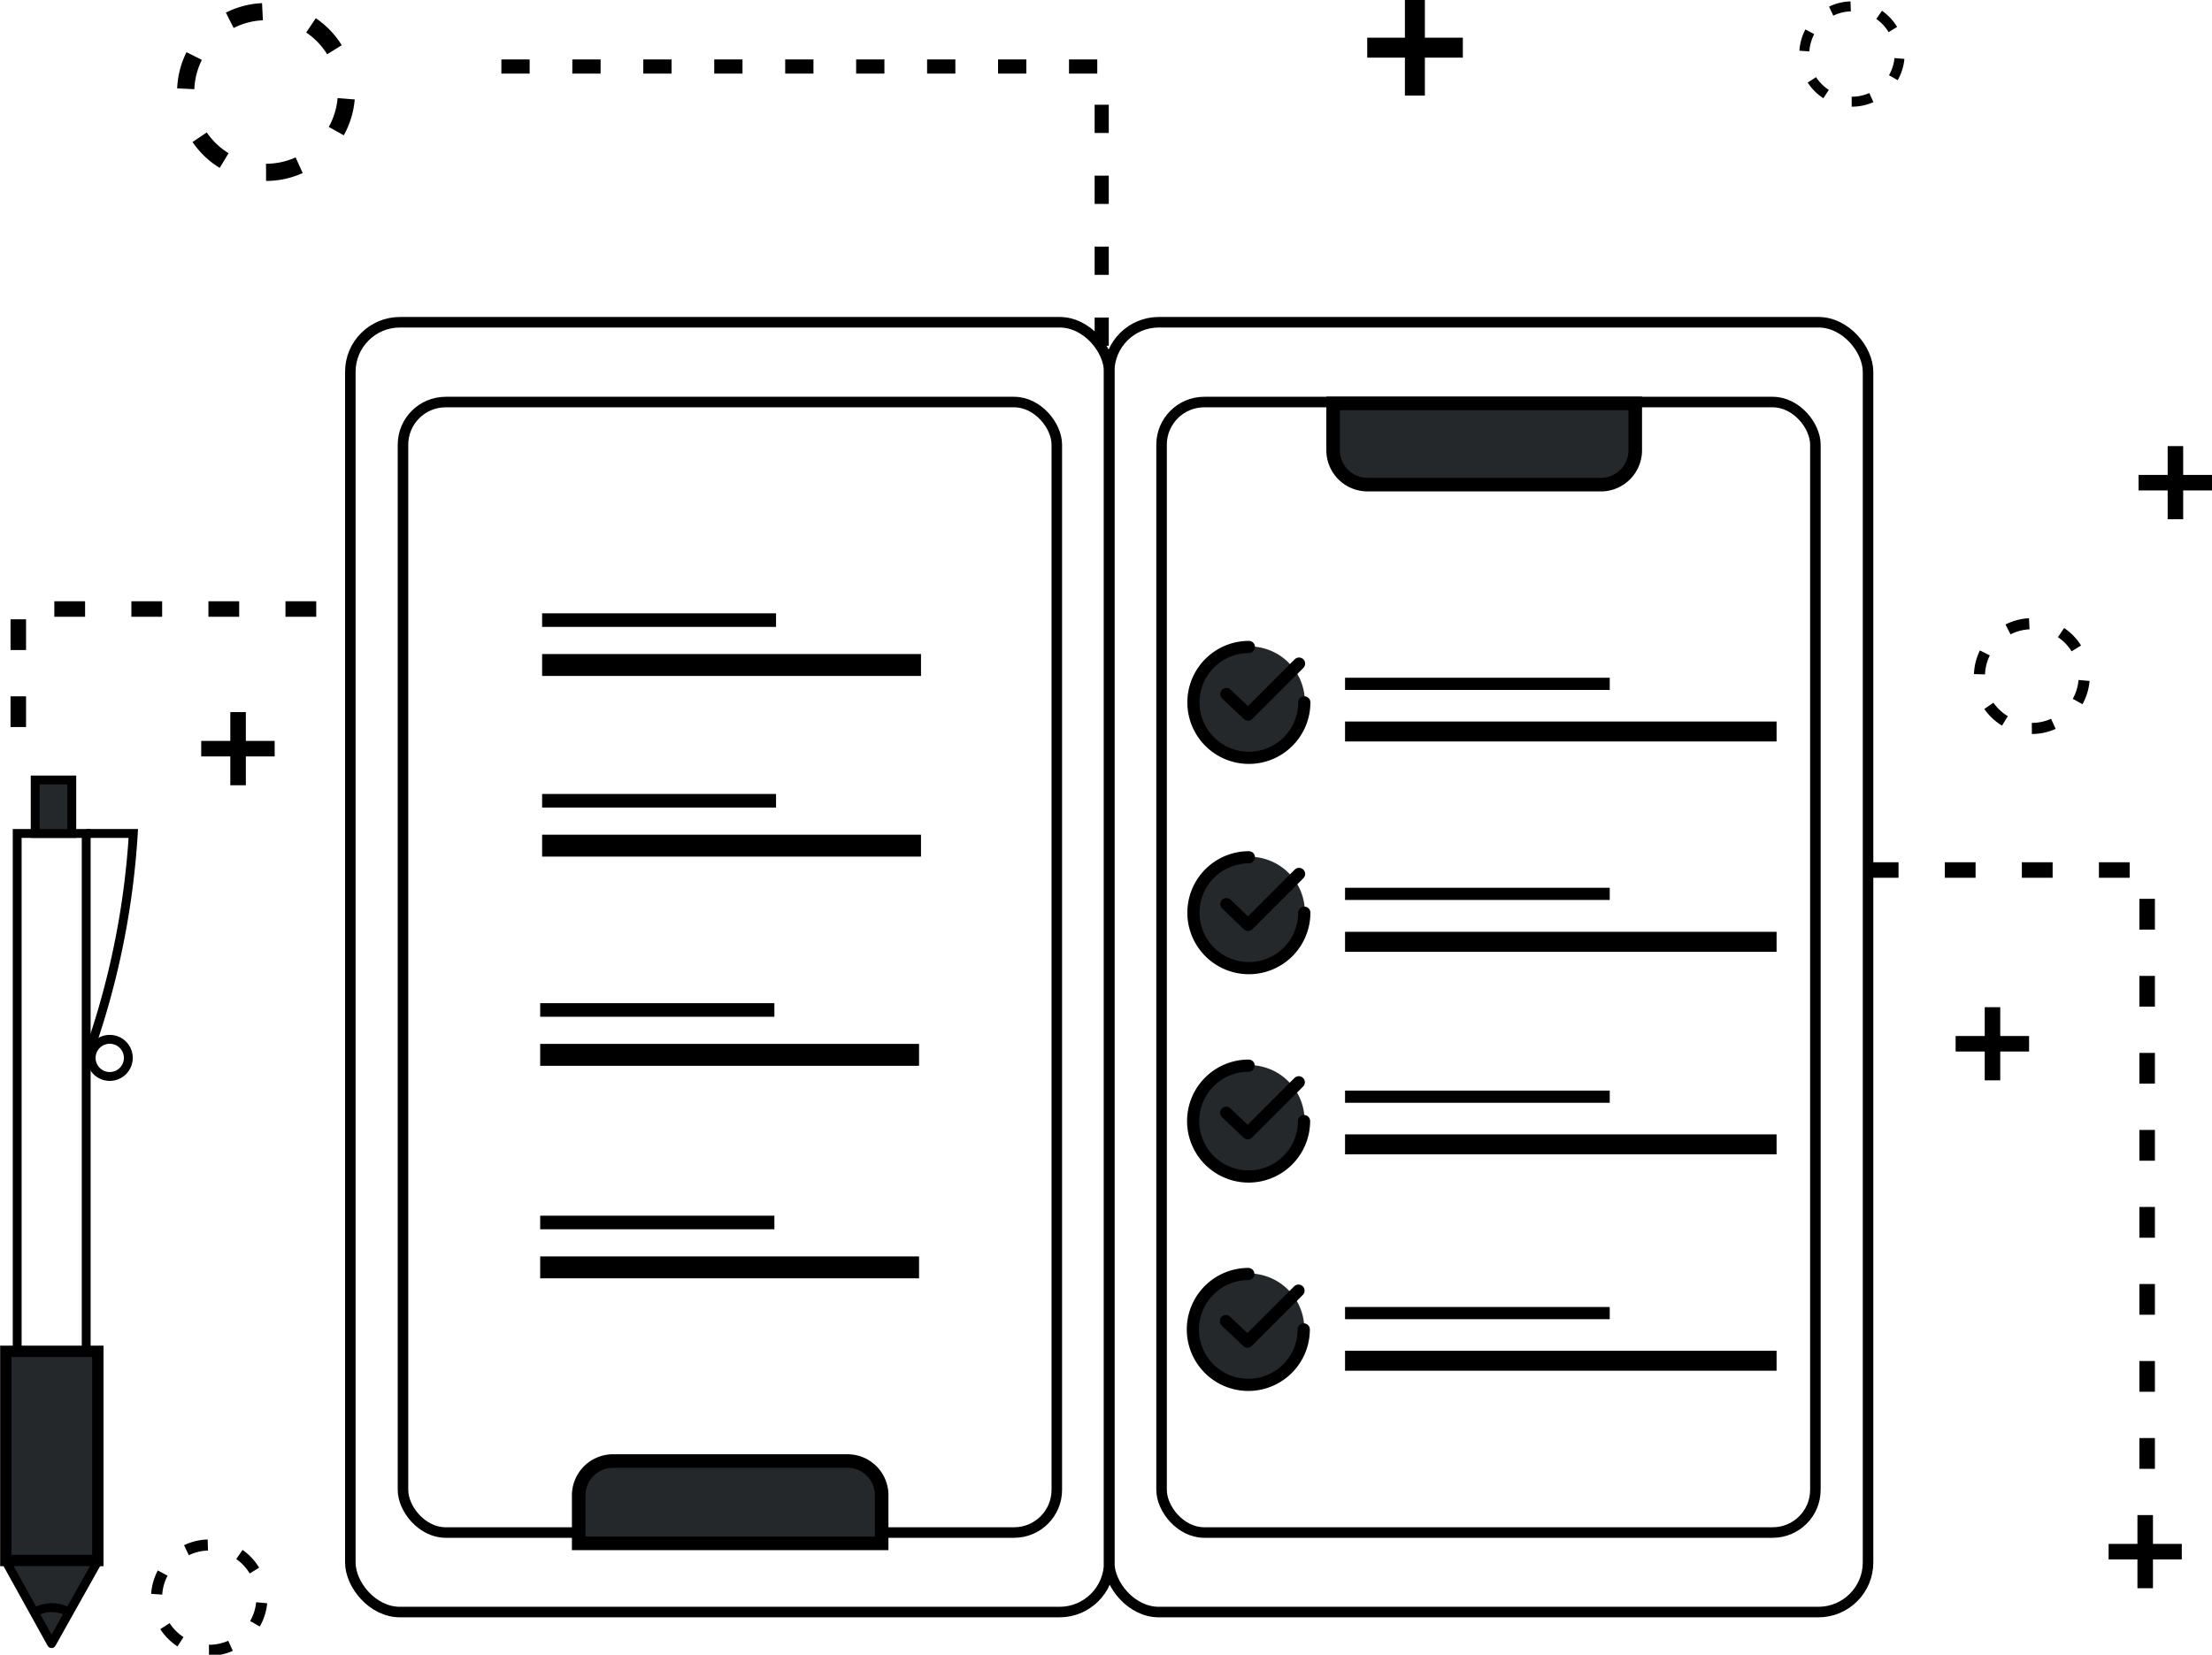 <svg id="Layer_1" data-name="Layer 1" xmlns="http://www.w3.org/2000/svg" viewBox="0 0 79.81 59.72"><defs><style>.cls-1,.cls-10,.cls-11,.cls-12,.cls-13,.cls-14,.cls-15,.cls-19,.cls-2,.cls-20,.cls-21,.cls-22,.cls-23,.cls-24,.cls-25,.cls-4,.cls-5,.cls-7,.cls-8,.cls-9{fill:none;}.cls-1,.cls-10,.cls-11,.cls-12,.cls-13,.cls-14,.cls-15,.cls-16,.cls-17,.cls-18,.cls-19,.cls-2,.cls-20,.cls-21,.cls-22,.cls-23,.cls-24,.cls-25,.cls-3,.cls-4,.cls-5,.cls-7,.cls-8,.cls-9{stroke:#000;}.cls-1{stroke-miterlimit:2.61;stroke-width:0.38px;}.cls-11,.cls-12,.cls-13,.cls-14,.cls-15,.cls-16,.cls-17,.cls-19,.cls-2,.cls-20,.cls-21,.cls-23,.cls-24,.cls-25,.cls-3,.cls-4,.cls-5,.cls-7{stroke-miterlimit:22.93;}.cls-2{stroke-width:0.38px;}.cls-16,.cls-17,.cls-18,.cls-3,.cls-6{fill:#25282b;}.cls-3{stroke-width:0.49px;}.cls-10,.cls-18,.cls-19,.cls-20,.cls-21,.cls-22,.cls-25,.cls-3,.cls-6,.cls-7,.cls-8,.cls-9{fill-rule:evenodd;}.cls-4,.cls-9{stroke-width:0.44px;}.cls-5{stroke-width:0.72px;}.cls-18,.cls-7,.cls-8,.cls-9{stroke-linecap:round;}.cls-7,.cls-8{stroke-width:0.44px;}.cls-10,.cls-18,.cls-22,.cls-8,.cls-9{stroke-linejoin:round;}.cls-10,.cls-11{stroke-width:0.56px;}.cls-10{stroke-dasharray:1.11 1.67;}.cls-12{stroke-width:0.56px;}.cls-13{stroke-width:0.49px;}.cls-14{stroke-width:0.79px;}.cls-15{stroke-width:0.32px;}.cls-16,.cls-18,.cls-19{stroke-width:0.32px;}.cls-17{stroke-width:0.41px;}.cls-20{stroke-width:0.4px;stroke-dasharray:0.8 1.21;}.cls-21{stroke-width:0.62px;stroke-dasharray:1.23 1.85;}.cls-22{stroke-width:0.51px;stroke-dasharray:1.02 1.54;}.cls-23{stroke-width:0.72px;}.cls-24{stroke-width:0.72px;}.cls-25{stroke-width:0.36px;stroke-dasharray:0.73 1.09;}</style></defs><title>CORPORATE PROFILES &amp;amp; BROCHURES</title><rect class="cls-1" x="40.02" y="11.63" width="27.38" height="46.55" rx="1.79"/><rect class="cls-2" x="41.91" y="14.51" width="23.59" height="40.8" rx="1.54"/><path class="cls-3" d="M51.29,28h10.9V29.7A1.24,1.24,0,0,1,61,30.93H52.52a1.24,1.24,0,0,1-1.23-1.23Z" transform="translate(-3.19 -13.44)"/><line class="cls-4" x1="48.53" y1="32.26" x2="58.08" y2="32.26"/><line class="cls-5" x1="48.53" y1="33.99" x2="64.1" y2="33.99"/><line class="cls-4" x1="48.53" y1="39.58" x2="58.08" y2="39.58"/><line class="cls-5" x1="48.53" y1="41.3" x2="64.1" y2="41.3"/><line class="cls-4" x1="48.53" y1="47.39" x2="58.08" y2="47.39"/><line class="cls-5" x1="48.53" y1="49.11" x2="64.1" y2="49.11"/><path class="cls-6" d="M48.26,55.88a2,2,0,1,0-2-2A2,2,0,0,0,48.26,55.88Z" transform="translate(-3.19 -13.44)"/><path class="cls-7" d="M50.24,53.9a2,2,0,1,1-2-2" transform="translate(-3.19 -13.44)"/><polyline class="cls-8" points="44.24 40.16 45.02 40.9 46.86 39.06"/><path class="cls-6" d="M48.27,48.36a2,2,0,1,0-2-2A2,2,0,0,0,48.27,48.36Z" transform="translate(-3.19 -13.44)"/><path class="cls-6" d="M48.25,63.4a2,2,0,1,0-2-2A2,2,0,0,0,48.25,63.4Z" transform="translate(-3.19 -13.44)"/><path class="cls-7" d="M50.25,46.38a2,2,0,1,1-2-2" transform="translate(-3.19 -13.44)"/><polyline class="cls-9" points="44.25 32.63 45.03 33.38 46.87 31.54"/><path class="cls-7" d="M50.23,61.42a2,2,0,1,1-2-2" transform="translate(-3.19 -13.44)"/><polyline class="cls-8" points="44.23 47.68 45.01 48.42 46.85 46.58"/><rect class="cls-2" x="12.64" y="11.63" width="27.38" height="46.55" rx="1.79"/><rect class="cls-2" x="14.54" y="14.51" width="23.59" height="40.8" rx="1.54"/><polyline class="cls-10" points="0.66 26.24 0.66 21.98 12.64 21.98"/><polyline class="cls-10" points="67.39 31.4 77.47 31.4 77.47 54.21"/><line class="cls-11" x1="77.4" y1="54.68" x2="77.4" y2="57.32"/><line class="cls-11" x1="78.72" y1="56" x2="76.08" y2="56"/><line class="cls-12" x1="78.49" y1="16.1" x2="78.49" y2="18.74"/><line class="cls-11" x1="79.81" y1="17.42" x2="77.16" y2="17.42"/><line class="cls-13" x1="19.56" y1="28.9" x2="28" y2="28.9"/><line class="cls-14" x1="19.56" y1="30.52" x2="33.23" y2="30.52"/><line class="cls-13" x1="19.49" y1="36.45" x2="27.94" y2="36.45"/><line class="cls-14" x1="19.49" y1="38.07" x2="33.16" y2="38.07"/><line class="cls-13" x1="19.49" y1="44.12" x2="27.94" y2="44.12"/><line class="cls-14" x1="19.49" y1="45.74" x2="33.16" y2="45.74"/><path class="cls-3" d="M24.07,69.14H35V67.4a1.23,1.23,0,0,0-1.23-1.23H25.31a1.24,1.24,0,0,0-1.24,1.23Z" transform="translate(-3.19 -13.44)"/><rect class="cls-15" x="0.62" y="30.08" width="2.49" height="18.69"/><rect class="cls-16" x="1.27" y="28.15" width="1.32" height="1.93"/><rect class="cls-17" x="0.21" y="48.77" width="3.32" height="7.55"/><polygon class="cls-18" points="0.22 56.36 3.52 56.36 1.86 59.32 0.22 56.36"/><path class="cls-19" d="M4.43,71.64a1.19,1.19,0,0,1,1.26,0" transform="translate(-3.19 -13.44)"/><path class="cls-19" d="M6.3,43.52H8a29,29,0,0,1-1.52,7.66" transform="translate(-3.19 -13.44)"/><path class="cls-19" d="M7.15,52.29a.67.67,0,1,0-.67-.66A.67.67,0,0,0,7.15,52.29Z" transform="translate(-3.19 -13.44)"/><path class="cls-20" d="M76.5,39.73a1.89,1.89,0,1,0-1.89-1.89A1.9,1.9,0,0,0,76.5,39.73Z" transform="translate(-3.19 -13.44)"/><path class="cls-20" d="M10.73,73a1.9,1.9,0,1,0-1.89-1.9A1.9,1.9,0,0,0,10.73,73Z" transform="translate(-3.19 -13.44)"/><line class="cls-11" x1="71.89" y1="36.35" x2="71.89" y2="38.99"/><line class="cls-11" x1="73.21" y1="37.67" x2="70.56" y2="37.67"/><line class="cls-11" x1="8.59" y1="25.7" x2="8.59" y2="28.34"/><line class="cls-11" x1="9.91" y1="27.02" x2="7.26" y2="27.02"/><line class="cls-4" x1="48.53" y1="24.68" x2="58.08" y2="24.68"/><line class="cls-5" x1="48.53" y1="26.4" x2="64.1" y2="26.4"/><path class="cls-6" d="M48.27,40.77a2,2,0,1,0-2-2A2,2,0,0,0,48.27,40.77Z" transform="translate(-3.19 -13.44)"/><path class="cls-7" d="M50.25,38.79a2,2,0,1,1-2-2" transform="translate(-3.19 -13.44)"/><polyline class="cls-9" points="44.25 25.05 45.03 25.79 46.87 23.95"/><line class="cls-13" x1="19.56" y1="22.38" x2="28" y2="22.38"/><line class="cls-14" x1="19.56" y1="24" x2="33.23" y2="24"/><path class="cls-21" d="M12.79,19.66a2.9,2.9,0,1,0-2.9-2.9A2.9,2.9,0,0,0,12.79,19.66Z" transform="translate(-3.19 -13.44)"/><polyline class="cls-22" points="39.75 12.48 39.75 2.4 16.93 2.4"/><line class="cls-23" x1="51.05" x2="51.05" y2="3.45"/><line class="cls-24" x1="52.78" y1="1.72" x2="49.33" y2="1.72"/><path class="cls-25" d="M70,17.11a1.72,1.72,0,1,0-1.71-1.72A1.72,1.72,0,0,0,70,17.11Z" transform="translate(-3.19 -13.44)"/></svg>